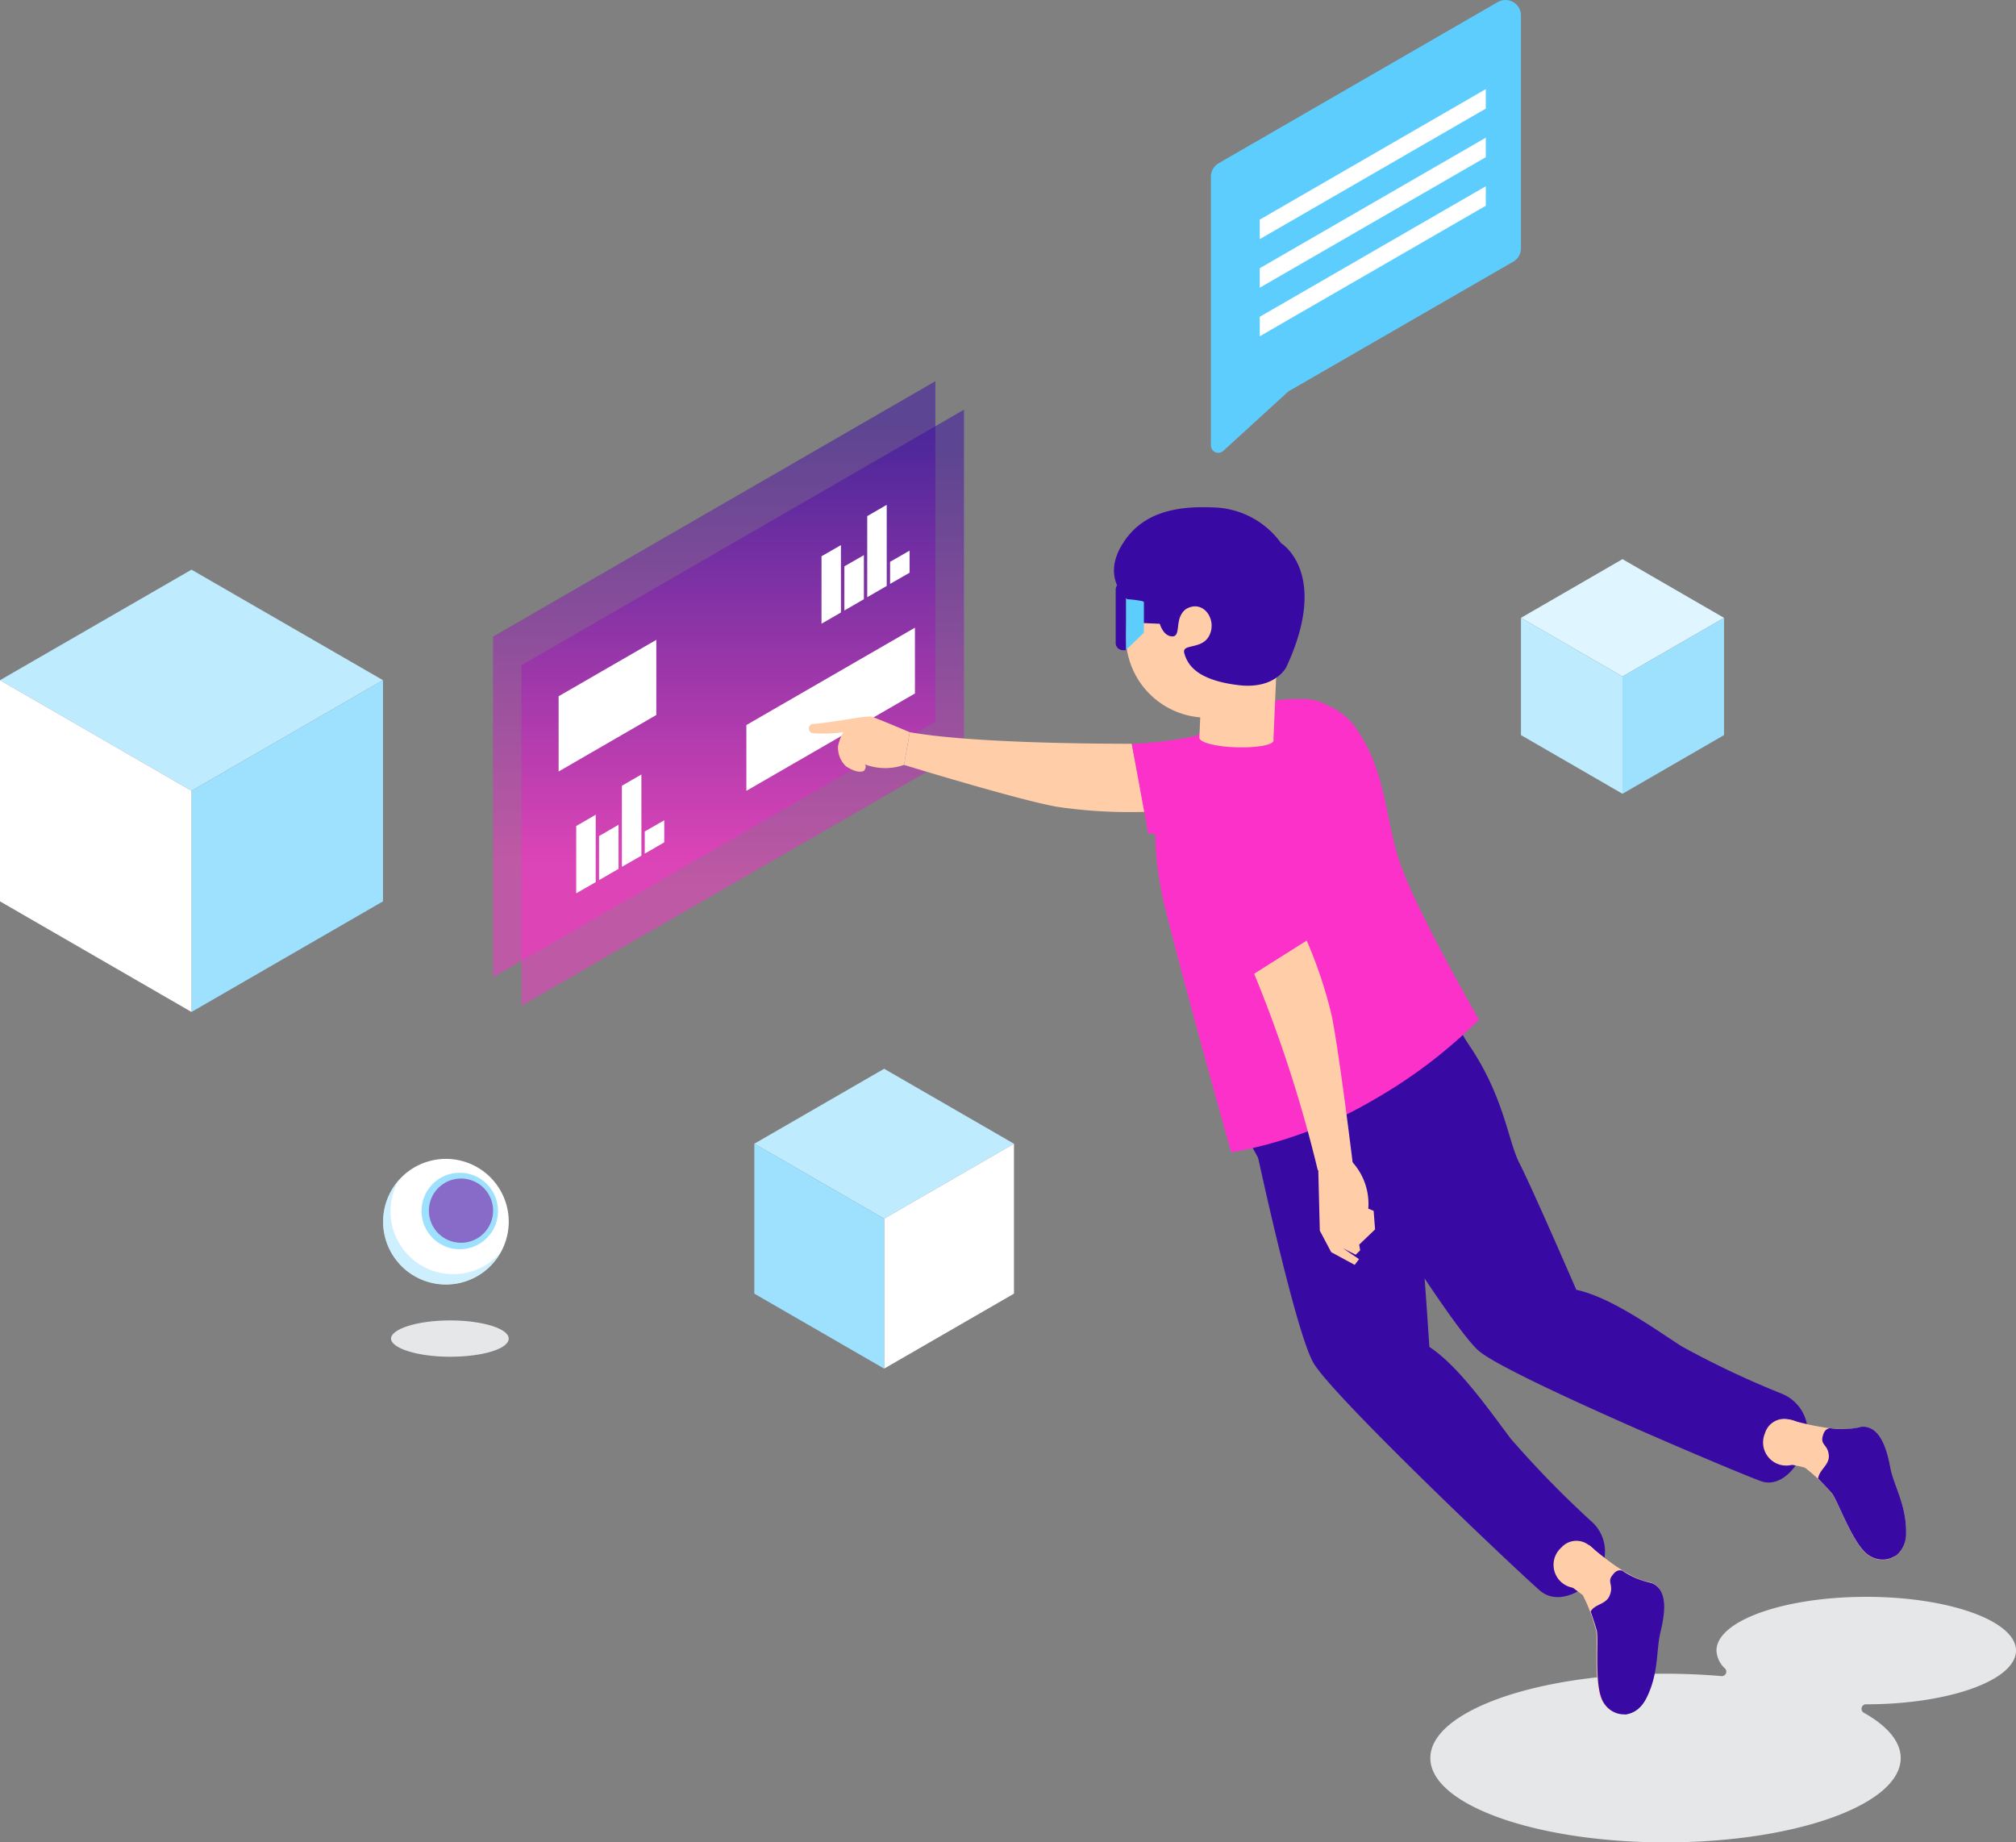 <svg xmlns="http://www.w3.org/2000/svg" xmlns:xlink="http://www.w3.org/1999/xlink" viewBox="0 0 210.87 192.69"><rect x="0" y="0" width="210.87" height="192.69" fill="#808080" stroke="none"/><defs><style>.cls-1{isolation:isolate;}.cls-2{fill:#beebfe;}.cls-17,.cls-18,.cls-3{fill:#9ee1fe;}.cls-4,.cls-7{fill:#fff;}.cls-17,.cls-5,.cls-6{opacity:0.5;}.cls-17,.cls-18,.cls-19,.cls-5,.cls-6,.cls-9{mix-blend-mode:multiply;}.cls-5{fill:url(#linear-gradient);}.cls-6{fill:url(#linear-gradient-2);}.cls-7,.cls-8{mix-blend-mode:soft-light;}.cls-9{fill:#e6e7e8;}.cls-10{fill:#ffcea9;}.cls-11{fill:#fc31c9;}.cls-12,.cls-13{fill:#3809a3;}.cls-13{mix-blend-mode:screen;}.cls-14{fill:#5dcdfd;}.cls-15{mix-blend-mode:overlay;}.cls-16{fill:#dff5ff;}.cls-19{fill:#886bc8;}</style><linearGradient id="linear-gradient" x1="77.69" y1="92.45" x2="77.69" y2="46.83" gradientUnits="userSpaceOnUse"><stop offset="0" stop-color="#fc31c9"/><stop offset="1" stop-color="#3809a3"/></linearGradient><linearGradient id="linear-gradient-2" x1="74.71" y1="89.47" x2="74.71" y2="43.85" xlink:href="#linear-gradient"/></defs><title>アセット 2</title><g class="cls-1"><g id="レイヤー_2" data-name="レイヤー 2"><g id="OBJECTS"><polygon class="cls-2" points="0 71.14 20.03 59.58 40.06 71.14 20.03 82.71 0 71.14"/><polygon class="cls-3" points="20.03 82.71 20.03 105.84 40.06 94.27 40.06 71.14 20.03 82.71"/><polygon class="cls-4" points="0 71.14 0 94.27 20.03 105.84 20.03 82.71 0 71.14"/><polygon class="cls-5" points="54.55 69.57 100.83 42.85 100.83 78.47 54.55 105.19 54.55 69.57"/><polygon class="cls-6" points="51.57 66.58 97.84 39.87 97.84 75.49 51.57 102.21 51.57 66.58"/><polygon class="cls-7" points="58.43 72.82 68.65 66.92 68.65 74.78 58.43 80.69 58.43 72.82"/><polygon class="cls-7" points="78.07 75.83 95.7 65.65 95.7 72.53 78.07 82.71 78.07 75.83"/><g class="cls-8"><polygon class="cls-4" points="60.27 93.43 60.27 86.39 62.31 85.21 62.31 92.26 60.27 93.43"/><polygon class="cls-4" points="62.66 92.05 62.66 87.44 64.7 86.26 64.7 90.87 62.66 92.05"/><polygon class="cls-4" points="65.05 90.66 65.05 82.18 67.09 81 67.09 89.49 65.05 90.66"/><polygon class="cls-4" points="67.44 89.28 67.44 86.96 69.48 85.79 69.48 88.1 67.44 89.28"/></g><g class="cls-8"><polygon class="cls-4" points="85.93 65.23 85.93 58.18 87.96 57.01 87.96 64.06 85.93 65.23"/><polygon class="cls-4" points="88.32 63.85 88.32 59.23 90.36 58.06 90.36 62.67 88.32 63.85"/><polygon class="cls-4" points="90.71 62.46 90.71 53.98 92.75 52.8 92.75 61.28 90.71 62.46"/><polygon class="cls-4" points="93.1 61.07 93.1 58.76 95.14 57.59 95.14 59.9 93.1 61.07"/></g><path class="cls-9" d="M210.87,172.63c0-3.1-7-5.62-15.66-5.62s-15.67,2.52-15.67,5.62a2.71,2.71,0,0,0,.9,1.88.47.47,0,0,1-.38.79c-1.88-.16-3.84-.25-5.85-.25-13.59,0-24.6,3.95-24.6,8.82s11,8.82,24.6,8.82,24.6-3.95,24.6-8.82c0-1.74-1.42-3.37-3.86-4.74a.47.47,0,0,1,.23-.88h0C203.86,178.25,210.87,175.73,210.87,172.63Z"/><path class="cls-10" d="M118.38,77.79c-6.37,0-17.45-.19-23.22-1.21L94.56,80s11.93,3.66,16,4.38a52.06,52.06,0,0,0,9.21.53Z"/><path class="cls-11" d="M141.36,76.34a5.7,5.7,0,1,1-7.6-2.68A5.7,5.7,0,0,1,141.36,76.34Z"/><path class="cls-11" d="M133.74,73.67s-5.7,3.8-15.36,4.12l1.71,9.36a45.68,45.68,0,0,0,19.22-2Z"/><path class="cls-12" d="M148.57,125.89h0a12.49,12.49,0,0,1-17-4.85l-.84-1.53,21.81-12.11.85,1.53A12.48,12.48,0,0,1,148.57,125.89Z"/><path class="cls-12" d="M131.36,120s4.09,19.11,6,22.5,21.09,21.57,23.72,23.86c1.77,1.53,4.56.27,6.14-1.85a4.17,4.17,0,0,0-.73-5.36,105.22,105.22,0,0,1-8.46-8.67c-2.27-3-5.42-7.57-8.52-9.61,0,0-.73-11.28-1.1-14.14s1.13-7.54-1.29-14.9Z"/><path class="cls-12" d="M141.45,121.89s10.34,16.84,13.2,19.37S181,153.73,184.16,154.9c2.11.78,4.17-1.54,4.83-4.22a4.34,4.34,0,0,0-2.53-4.88,95.17,95.17,0,0,1-10.58-5c-3.08-2-7.48-5.16-11-5.9,0,0-4.6-10.61-5.94-13.22s-1.63-7.73-6.36-13.88Z"/><path class="cls-10" d="M166.21,161.62a2.42,2.42,0,1,1-2.89.23A2.1,2.1,0,0,1,166.21,161.62Z"/><path class="cls-10" d="M162.85,164.84s2.37,1.72,2.71,2a17.39,17.39,0,0,1,1.38,3.68c.22.85-.25,5.19.5,7.1s3.42,2.52,4.71-.07,1-5,1.44-6.82,1.09-4.86-1.28-5.31-6.1-3.84-6.1-3.84Z"/><path class="cls-12" d="M172.31,165.46a8.26,8.26,0,0,1-2.63-1.19c-.26-.06-.59-.1-1,.45-.63.75.14,1-.3,2.12-.38,1-1.55.89-2,1.7.27.77.54,1.6.64,2,.22.85-.25,5.19.5,7.1s3.42,2.52,4.71-.07,1-5,1.44-6.82S174.68,165.91,172.31,165.46Z"/><path class="cls-13" d="M172.75,165.59h-.1c-1.45,0-1.83,2.92-2.17,5.39a58.65,58.65,0,0,1-1.6,6c-.25,1.31.37,2.3,1.17,2.31h.09a2.86,2.86,0,0,0,2-1.7c1.29-2.59,1-5,1.44-6.82S174.6,166.33,172.75,165.59Z"/><path class="cls-10" d="M187.13,148.46a2.42,2.42,0,1,1-2.52,1.45A2.1,2.1,0,0,1,187.13,148.46Z"/><path class="cls-10" d="M185.48,152.82s2.88.53,3.31.68a17.66,17.66,0,0,1,2.84,2.73c.55.67,2,4.79,3.5,6.19s4.16.81,4.22-2.08-1.3-5-1.63-6.78-1.1-4.86-3.44-4.24-7.15-.86-7.15-.86Z"/><path class="cls-12" d="M194.28,149.32a8.54,8.54,0,0,1-2.88.05c-.27.06-.58.16-.75.86-.24.94.56.84.64,2,.07,1-1,1.47-1.12,2.41.58.58,1.18,1.23,1.46,1.56.55.67,2,4.79,3.5,6.19s4.16.81,4.22-2.08-1.3-5-1.63-6.78S196.62,148.7,194.28,149.32Z"/><path class="cls-13" d="M194.74,149.24l-.09,0c-1.33.6-.41,3.42.34,5.79a55.85,55.85,0,0,1,1.14,6.11c.34,1.3,1.32,1.92,2.05,1.59l.08,0a2.85,2.85,0,0,0,1.09-2.39c.05-2.9-1.3-5-1.63-6.78S196.72,149.11,194.74,149.24Z"/><path class="cls-11" d="M132.94,73.37s5.92-1.5,8.93,2.84,2.95,8.69,4.34,13.36c1.5,5,8.49,17.07,8.49,17.07a52.29,52.29,0,0,1-11.06,8.41,44.86,44.86,0,0,1-14.86,5.48s-4.93-17.54-6.92-25.61c-1.83-7.42-1.2-14.12,2-17S132.94,73.37,132.94,73.37Z"/><rect class="cls-10" x="125.63" y="69.23" width="7.75" height="8.06" transform="translate(3.27 -5.5) rotate(2.47)"/><path class="cls-10" d="M134.84,63.4a8.48,8.48,0,1,1-8.1-8.84A8.47,8.47,0,0,1,134.84,63.4Z"/><path class="cls-10" d="M125.87,75.05h0a8.48,8.48,0,0,1-8.1-8.83l.2-4.48,16.91.73L134.69,67A8.47,8.47,0,0,1,125.87,75.05Z"/><path class="cls-10" d="M133.21,77.45c0-.48-1.7-.94-3.84-1s-3.89.23-3.91.71,1.7.94,3.84,1S133.19,77.93,133.21,77.45Z"/><path class="cls-12" d="M119.39,62.64l4.52,1.14a2.46,2.46,0,0,0-.7,1.54L119,65.14Z"/><path class="cls-12" d="M117.45,60.91h.34a0,0,0,0,1,0,0V68a0,0,0,0,1,0,0h-.34a.75.75,0,0,1-.75-.75V61.66A.75.75,0,0,1,117.45,60.91Z"/><polygon class="cls-14" points="117.79 67.97 119.65 66.17 119.65 62.97 117.79 60.91 117.79 67.97"/><path class="cls-12" d="M117.9,62.67s-2.81-2.22-.41-5.9c1.92-3,5.2-3.88,9.31-3.7a9,9,0,0,1,7.2,3.74s5.12,3.08.57,12.91c0,0-1.11,2.43-5.09,1.93-4.41-.55-5.28-2.21-5.6-3.31s1.87-.32,2.63-1.91-.53-3.56-2.18-2.87-.66,3-1.7,3-1.55-1.56-1.51-2.65S117.9,62.67,117.9,62.67Z"/><path class="cls-10" d="M131.18,101.83a140,140,0,0,1,6.66,20.57l3.65-.76s-1.44-11.79-2.2-15.43a46.61,46.61,0,0,0-2.64-7.9Z"/><circle class="cls-11" cx="126.03" cy="86.53" r="5.14"/><path class="cls-11" d="M122.57,90.33s5.1,3.51,8.61,11.5l7.27-4.57a41.1,41.1,0,0,0-8.09-15.47Z"/><path class="cls-10" d="M137.89,122.35l.16,6.36,1.19,2.25,2.46,1.33.45-.6-1.68-1.14,1.33.68.47-.46-.1-.6,1.66-1.59-.15-1.94-.56-.23a6.49,6.49,0,0,0-1.64-4.84Z"/><path class="cls-10" d="M95.16,76.58s-3.52-1.49-4-1.63-4.38.67-6.09.76a.48.48,0,0,0-.45.62h0a.48.48,0,0,0,.42.35,14,14,0,0,0,3.16-.11A5.78,5.78,0,0,0,87.66,78a2.69,2.69,0,0,0,.82,2.14c.66.44,1.43.73,1.9.47,0,0,.36-.47.05-.68a6,6,0,0,0,4.13.07Z"/><path class="cls-14" d="M127.47,17.07a1.63,1.63,0,0,0-.81,1.4V46.58a.77.77,0,0,0,1.3.57l6.8-6.21,23.52-13.57a1.62,1.62,0,0,0,.81-1.4V1.62a1.62,1.62,0,0,0-2.43-1.4Z"/><g class="cls-15"><polygon class="cls-4" points="155.41 9.32 131.77 22.97 131.77 25.01 155.41 11.36 155.41 9.32"/><polygon class="cls-4" points="155.41 14.4 131.77 28.05 131.77 30.09 155.41 16.44 155.41 14.4"/><polygon class="cls-4" points="155.41 19.48 131.77 33.13 131.77 35.17 155.41 21.52 155.41 19.48"/></g><polygon class="cls-16" points="159.09 64.62 169.71 58.48 180.33 64.62 169.71 70.75 159.09 64.62"/><polygon class="cls-3" points="169.71 70.75 169.71 83.02 180.33 76.88 180.33 64.62 169.71 70.75"/><polygon class="cls-2" points="159.09 64.62 159.09 76.88 169.71 83.02 169.71 70.75 159.09 64.62"/><polygon class="cls-2" points="78.9 119.62 92.48 111.78 106.06 119.62 92.48 127.46 78.9 119.62"/><polygon class="cls-4" points="92.48 127.46 92.48 143.14 106.06 135.3 106.06 119.62 92.48 127.46"/><polygon class="cls-3" points="78.9 119.62 78.9 135.3 92.48 143.14 92.48 127.46 78.9 119.62"/><path class="cls-4" d="M53.07,129.14a6.57,6.57,0,1,0-7.8,5.06A6.57,6.57,0,0,0,53.07,129.14Z"/><path class="cls-17" d="M46.05,133.12a6.57,6.57,0,0,1-5.06-7.8,6.69,6.69,0,0,1,.75-1.94,6.48,6.48,0,0,0-1.53,3,6.57,6.57,0,0,0,12.11,4.67A6.56,6.56,0,0,1,46.05,133.12Z"/><path class="cls-18" d="M52,127.5a4,4,0,1,0-4.74,3.07A4,4,0,0,0,52,127.5Z"/><circle class="cls-19" cx="48.22" cy="126.61" r="3.36" transform="translate(-61.15 46.66) rotate(-32.98)"/><path class="cls-19" d="M48,127.71a.9.9,0,1,0-1.77-.37.9.9,0,0,0,1.77.37Z"/><path class="cls-19" d="M48.44,128.29l-.25-.07a1.24,1.24,0,0,0,.18-.44,1.26,1.26,0,0,0-1-1.49,1.51,1.51,0,0,0-.52,0,1.22,1.22,0,0,1,0-.32,2,2,0,1,1,1.51,2.32Z"/><path class="cls-9" d="M53.21,140c0-1.05-2.75-1.9-6.15-1.9S40.9,139,40.9,140s2.76,1.9,6.16,1.9S53.21,141.08,53.21,140Z"/></g></g></g></svg>